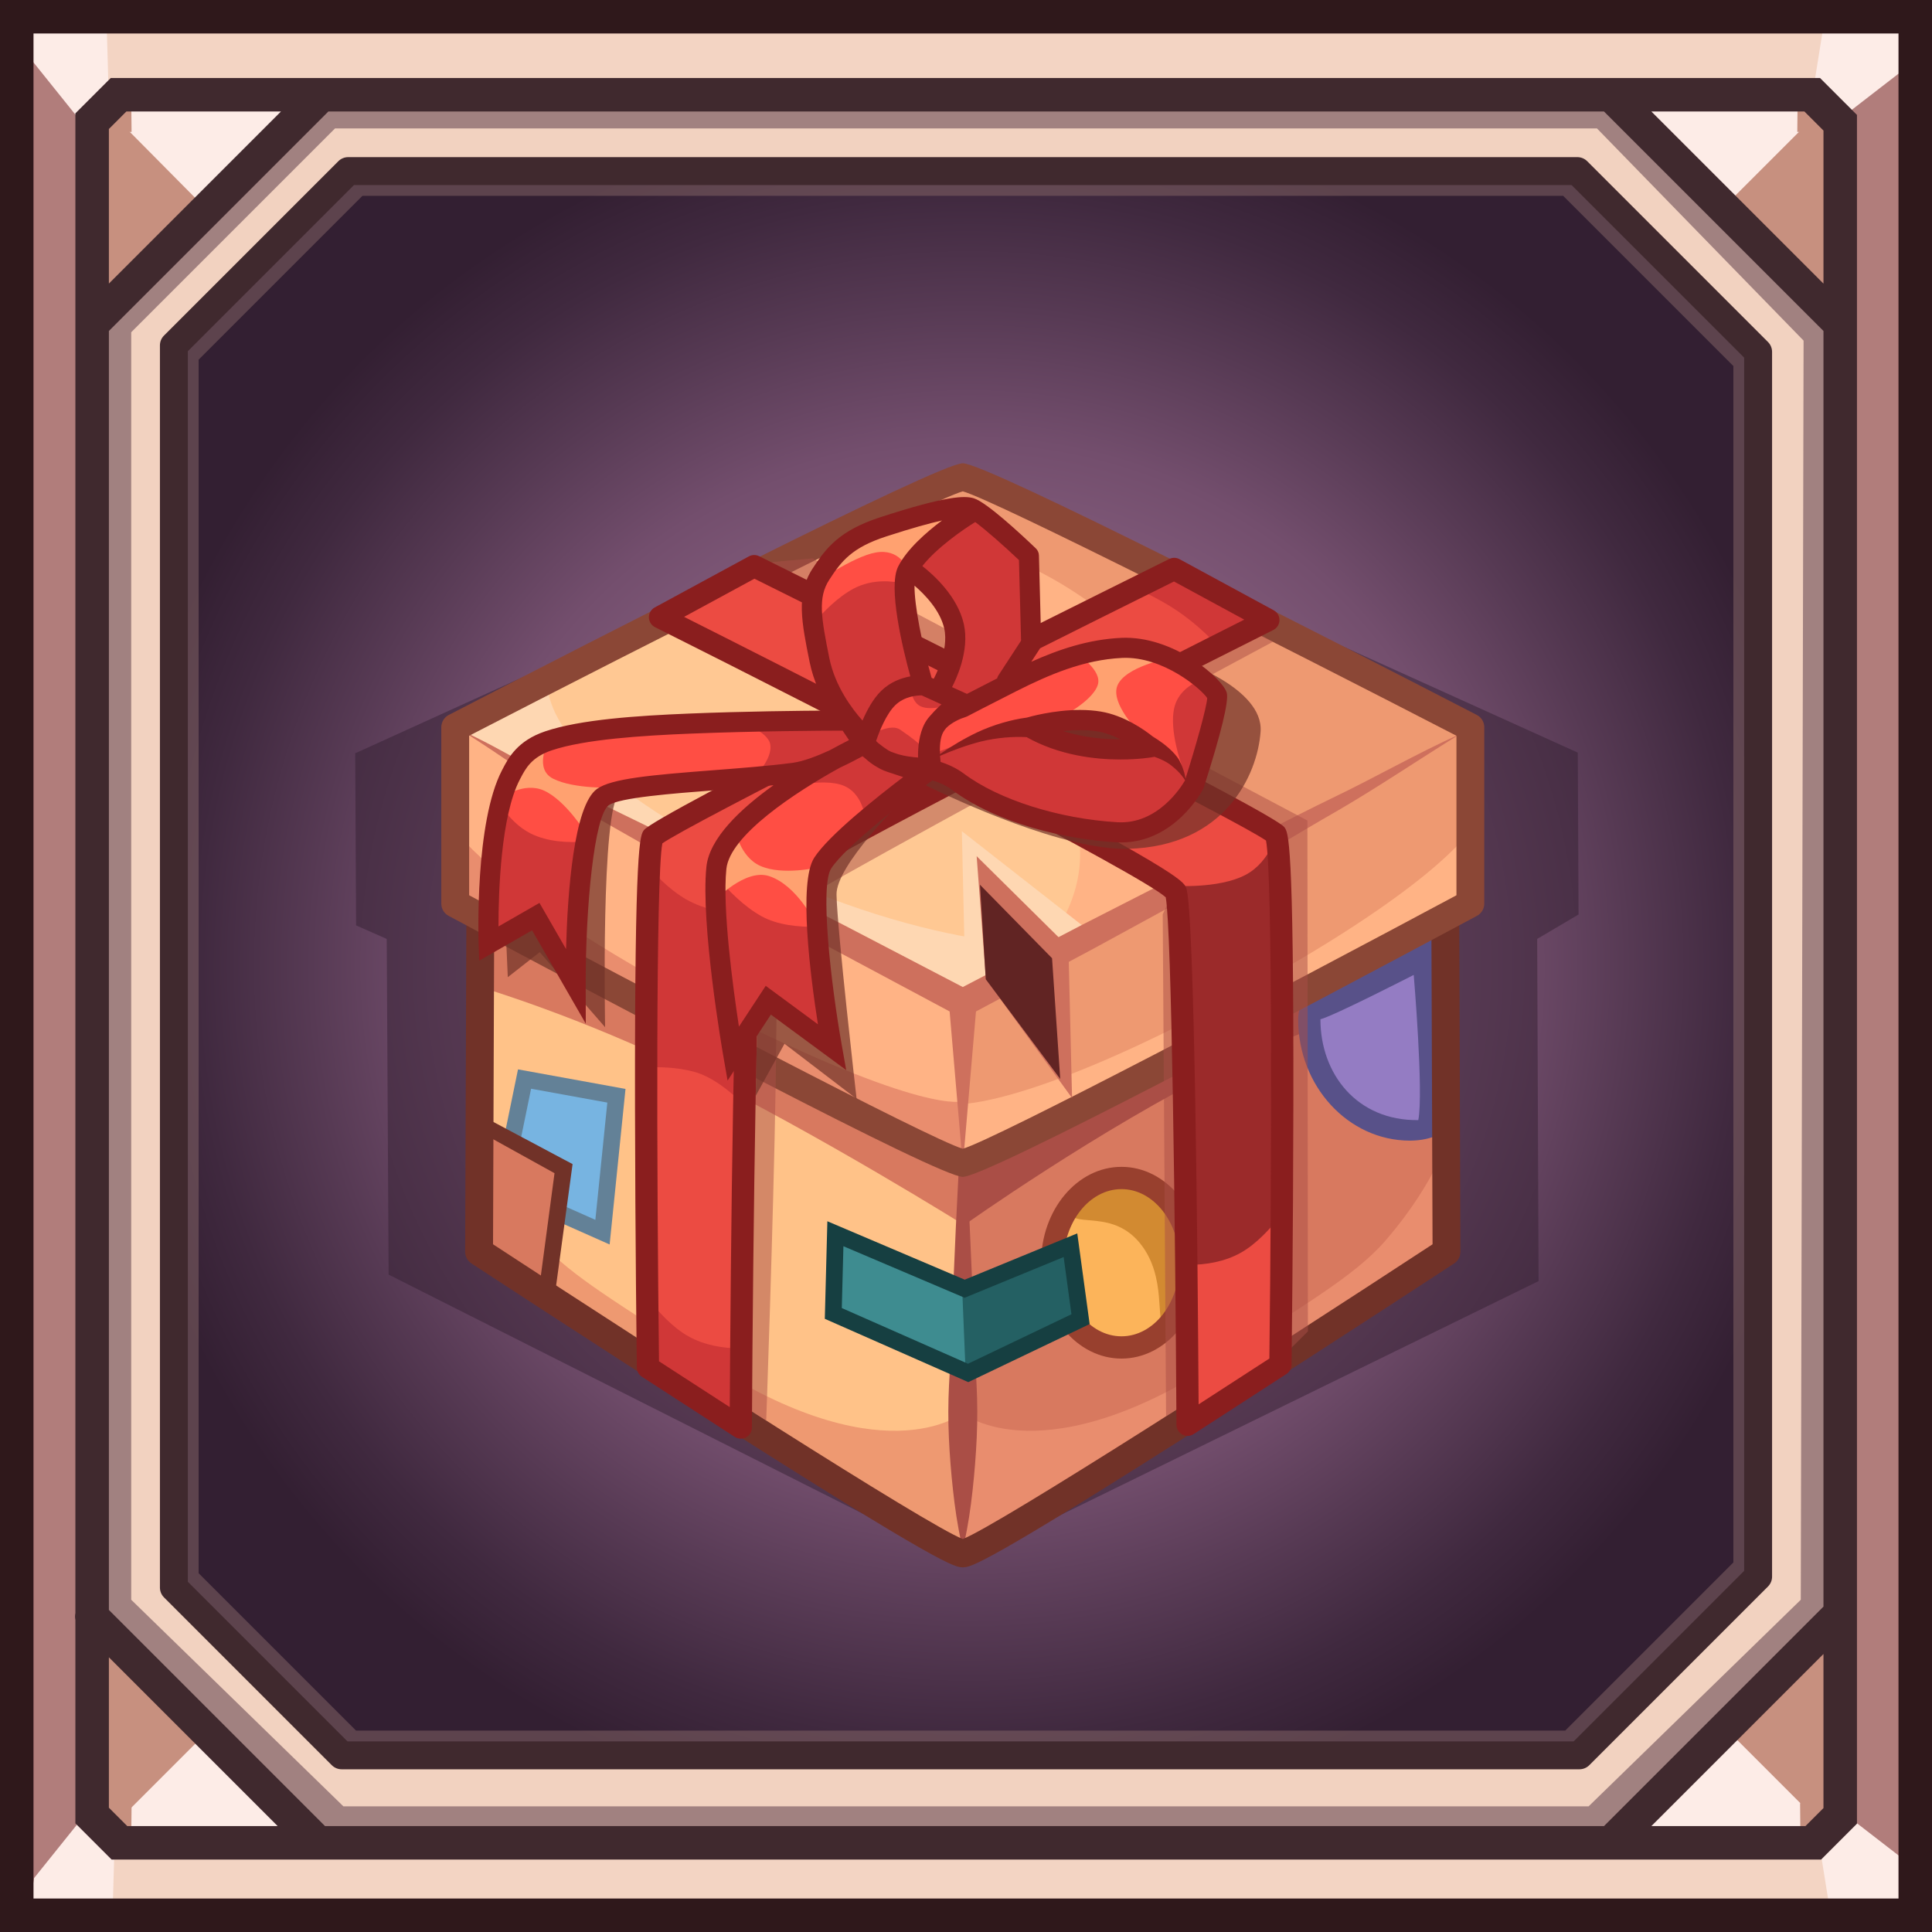 <?xml version="1.0" encoding="iso-8859-1"?>
<!-- Generator: Adobe Illustrator 15.0.0, SVG Export Plug-In . SVG Version: 6.00 Build 0)  -->
<!DOCTYPE svg PUBLIC "-//W3C//DTD SVG 1.1//EN" "http://www.w3.org/Graphics/SVG/1.1/DTD/svg11.dtd">
<svg version="1.1" xmlns:x="http://ns.adobe.com/Extensibility/1.0/" xmlns:i="http://ns.adobe.com/AdobeIllustrator/10.0/" xmlns:graph="http://ns.adobe.com/Graphs/1.0/"
	 xmlns="http://www.w3.org/2000/svg" xmlns:xlink="http://www.w3.org/1999/xlink" x="0px" y="0px" width="512px" height="512px"
	 viewBox="0 0 512 512" style="enable-background:new 0 0 512 512;" xml:space="preserve">
<g id="&#x438;&#x433;&#x440;&#x43E;&#x432;&#x44B;&#x435;_1_">
	<g id="&#x417;&#x430;&#x43B;&#x438;&#x432;&#x43A;&#x430;_&#x446;&#x432;&#x435;&#x442;&#x43E;&#x43C;_1">
		<g>
			<rect x="3.699" y="4.439" style="fill-rule:evenodd;clip-rule:evenodd;fill:#B17D7B;" width="503.121" height="503.121"/>
		</g>
	</g>
	<g id="&#x417;&#x430;&#x43B;&#x438;&#x432;&#x43A;&#x430;_&#x446;&#x432;&#x435;&#x442;&#x43E;&#x43C;_5">
		<g>
			<path style="fill-rule:evenodd;clip-rule:evenodd;fill:#F3D4C3;" d="M484.624,25.156l20.717-20.717H3.699l20.717,20.717H484.624z
				 M24.416,486.844L3.699,507.561h501.642l-20.717-20.717H24.416z"/>
		</g>
	</g>
	
		<g id="&#x417;&#x430;&#x43B;&#x438;&#x432;&#x43A;&#x430;_&#x446;&#x432;&#x435;&#x442;&#x43E;&#x43C;_1_&#x43A;&#x43E;&#x43F;&#x438;&#x44F;_2">
		<g>
			<radialGradient id="SVGID_1_" cx="256.74" cy="256" r="228.076" gradientUnits="userSpaceOnUse">
				<stop  offset="0" style="stop-color:#99708E"/>
				<stop  offset="0.2" style="stop-color:#956D8B"/>
				<stop  offset="0.418" style="stop-color:#886080"/>
				<stop  offset="0.612" style="stop-color:#734E6D"/>
				<stop  offset="0.764" style="stop-color:#573A54"/>
				<stop  offset="0.897" style="stop-color:#40293F"/>
				<stop  offset="1" style="stop-color:#331F32"/>
			</radialGradient>
			<polygon style="fill-rule:evenodd;clip-rule:evenodd;fill:url(#SVGID_1_);" points="432.765,27.924 78.856,27.924 28.664,78.116 
				28.664,435.769 76.972,484.076 433.367,484.076 484.816,432.627 484.816,79.976 			"/>
		</g>
	</g>
	
		<g id="&#x417;&#x430;&#x43B;&#x438;&#x432;&#x43A;&#x430;_&#x446;&#x432;&#x435;&#x442;&#x43E;&#x43C;_1_&#x43A;&#x43E;&#x43F;&#x438;&#x44F;">
		<g>
			<path style="fill-rule:evenodd;clip-rule:evenodd;fill:#F2D2C0;" d="M25.109,24.37v463.26h463.26V24.37H25.109z M466.659,418.566
				l-47.353,47.353H91.283l-44.462-44.462V92.277l46.196-46.196h325.734l47.908,47.907V418.566z"/>
		</g>
	</g>
	<g id="&#x424;&#x438;&#x433;&#x443;&#x440;&#x430;_3">
		<g>
			<path style="fill-rule:evenodd;clip-rule:evenodd;fill:#A18180;" d="M429.873,25.156l-344.047-1.48l-62.15,62.891v342.566
				l59.931,59.19l344.046-0.739l59.931-59.191V84.347L429.873,25.156z M477.226,423.954l-56.231,54.751H91.006l-56.231-54.751
				V88.046l54.012-54.012h334.428l54.751,56.231L477.226,423.954z"/>
		</g>
	</g>
	<g id="&#x417;&#x430;&#x43B;&#x438;&#x432;&#x43A;&#x430;_&#x446;&#x432;&#x435;&#x442;&#x43E;&#x43C;_6">
		<g>
			<path style="fill-rule:evenodd;clip-rule:evenodd;fill:#C7907F;" d="M23.676,86.566l62.52-62.752l-62.52-0.139V86.566z
				 M487.584,23.63l-62.521,0.139l62.521,62.752V23.63z M22.196,488.37l62.521-0.139l-62.521-62.752V488.37z M425.803,488.971
				l62.521,0.139v-62.89L425.803,488.971z"/>
		</g>
	</g>
	
		<g id="&#x417;&#x430;&#x43B;&#x438;&#x432;&#x43A;&#x430;_&#x446;&#x432;&#x435;&#x442;&#x43E;&#x43C;_6_&#x43A;&#x43E;&#x43F;&#x438;&#x44F;">
		<g>
			<path style="fill-rule:evenodd;clip-rule:evenodd;fill:#FDECE7;" d="M27.964,485.886l56.753,2.346L55.27,458.579L27.964,485.886z
				 M54.694,55.434l31.502-31.619l-59.314,3.562L54.694,55.434z M425.803,488.971l59.314-3.113l-28.158-28.158L425.803,488.971z
				 M485.117,26.582l-60.054-2.813l31.376,31.491L485.117,26.582z"/>
		</g>
	</g>
	<g id="&#x424;&#x438;&#x433;&#x443;&#x440;&#x430;_1">
		<g>
			<path style="fill-rule:evenodd;clip-rule:evenodd;fill:#C7907F;" d="M34.774,487.769l0.093-9.156h-8.417L34.774,487.769z
				 M477.04,477.873l0.093,9.155l8.323-9.155H477.04z M476.393,25.804l-0.092,9.156h8.416L476.393,25.804z M26.451,34.96h8.417
				l-0.093-9.156L26.451,34.96z"/>
		</g>
	</g>
	<g id="&#x424;&#x438;&#x433;&#x443;&#x440;&#x430;_2">
		<g>
			<path style="fill-rule:evenodd;clip-rule:evenodd;fill:#FDECE7;" d="M22.597,480.813L9.026,497.72l-1.627,10.285l22.418-0.296
				l0.532-18.644l-3.492-6.957L22.597,480.813z M508.448,495.817l-18.855-14.581l-4.261,4.043l-3.068,4.209l2.646,16.529
				l23.688,1.353L508.448,495.817z M21.002,31.648l4.26-1.295l3.492-6.956L28.222,4.754L5.803,4.458l1.628,10.284L21.002,31.648z
				 M487.997,31.226l18.856-14.581l0.147-11.553l-23.687,1.353l-2.646,16.53l3.069,4.208L487.997,31.226z"/>
		</g>
	</g>
	<g id="&#x417;&#x430;&#x43B;&#x438;&#x432;&#x43A;&#x430;_&#x446;&#x432;&#x435;&#x442;&#x43E;&#x43C;_2">
		<g>
			<path style="fill-rule:evenodd;clip-rule:evenodd;fill:#2F181B;" d="M0,0v512h512V0H0z M503.121,503.121H8.878V8.879h494.243
				V503.121z"/>
		</g>
	</g>
	<g id="&#x417;&#x430;&#x43B;&#x438;&#x432;&#x43A;&#x430;_&#x446;&#x432;&#x435;&#x442;&#x43E;&#x43C;_3">
		<g>
			<path style="fill-rule:evenodd;clip-rule:evenodd;fill:#40292E;" d="M482.33,20.67H29.346l-9.369,9.369v397.468
				c-0.119,0.585-0.119,1.188,0,1.771v53.925l9.606,9.605h453.025l9.507-9.507V30.455L482.33,20.67z M28.855,34.183l4.633-4.634
				h40.974L28.855,75.156V34.183z M33.726,483.931l-4.871-4.871v-39.857l44.728,44.729H33.726z M483.237,479.158l-4.772,4.772
				H437.63l45.607-45.607V479.158z M483.237,425.769l-58.162,58.162H86.139l-57.283-57.283V87.711l58.162-58.162h338.058
				l58.162,58.162V425.769z M483.237,75.156L437.63,29.549h40.558l5.05,5.05V75.156z"/>
		</g>
	</g>
	
		<g id="&#x417;&#x430;&#x43B;&#x438;&#x432;&#x43A;&#x430;_&#x446;&#x432;&#x435;&#x442;&#x43E;&#x43C;_4_&#x43A;&#x43E;&#x43F;&#x438;&#x44F;" style="opacity:0.502;">
		<g>
			<path style="fill-rule:evenodd;clip-rule:evenodd;fill:#876867;" d="M465.59,92.913l-47.243-47.244
				c-0.685-0.685-1.612-1.068-2.579-1.068H94.545c-0.968,0-1.896,0.384-2.58,1.068L46.409,91.227
				c-0.684,0.684-1.069,1.611-1.069,2.579v324.619c0,0.968,0.385,1.896,1.069,2.579l43.847,43.847
				c0.684,0.684,1.612,1.068,2.579,1.068h323.479c0.968,0,1.896-0.385,2.579-1.068l46.696-46.696
				c0.685-0.685,1.069-1.612,1.069-2.58V95.493C466.659,94.525,466.274,93.598,465.59,92.913z M459.363,414.063l-44.56,44.56H94.346
				l-41.709-41.709V95.316l43.419-43.419h318.201l45.106,45.106V414.063z"/>
		</g>
	</g>
	<g id="&#x417;&#x430;&#x43B;&#x438;&#x432;&#x43A;&#x430;_&#x446;&#x432;&#x435;&#x442;&#x43E;&#x43C;_4">
		<g>
			<path style="fill-rule:evenodd;clip-rule:evenodd;fill:#40292E;" d="M468.534,90.633l-47.907-47.907
				c-0.693-0.694-1.635-1.084-2.615-1.084H92.277c-0.981,0-1.922,0.39-2.616,1.084L43.465,88.922
				c-0.693,0.693-1.083,1.635-1.083,2.615v329.18c0,0.981,0.39,1.922,1.083,2.615l44.463,44.463
				c0.694,0.693,1.634,1.084,2.615,1.084h328.023c0.981,0,1.922-0.391,2.615-1.084l47.353-47.353
				c0.694-0.694,1.084-1.635,1.084-2.616V93.248C469.618,92.268,469.229,91.326,468.534,90.633z M462.22,416.295l-45.186,45.185
				H92.075L49.78,419.185V93.07l44.029-44.03h322.67l45.74,45.741V416.295z"/>
		</g>
	</g>
</g>
<g id="&#x418;&#x437;&#x43E;&#x431;&#x440;&#x430;&#x436;&#x435;&#x43D;&#x438;&#x435;_xA0_397_1_">
	<g id="&#x424;&#x438;&#x433;&#x443;&#x440;&#x430;_104_1_" style="opacity:0.502;">
		<g>
			<polygon style="fill-rule:evenodd;clip-rule:evenodd;fill:#331F32;" points="418.336,242.351 418.132,199.453 255.957,126.075 
				94.135,199.628 94.371,245.241 102.488,248.834 102.985,337.788 254.816,414.344 407.741,339.505 407.371,248.824 			"/>
		</g>
	</g>
	<g id="&#x413;&#x440;&#x443;&#x43F;&#x43F;&#x430;_20_2_">
		<g id="&#x417;&#x430;&#x43B;&#x438;&#x432;&#x43A;&#x430;_&#x446;&#x432;&#x435;&#x442;&#x43E;&#x43C;_78_1_">
			<g>
				<path style="fill-rule:evenodd;clip-rule:evenodd;fill:#D8795F;" d="M382.784,230.237l-127.818,64.094l-127.818-64.094
					l-0.369,102.181c0,0,121.917,79.933,128.187,79.933c6.271,0,128.188-79.933,128.188-79.933L382.784,230.237z"/>
			</g>
		</g>
		<g id="&#x417;&#x430;&#x43B;&#x438;&#x432;&#x43A;&#x430;_&#x446;&#x432;&#x435;&#x442;&#x43E;&#x43C;_84_1_">
			<g>
				<polygon style="fill-rule:evenodd;clip-rule:evenodd;fill:#FFC288;" points="125.765,229.961 126.042,331.681 255.15,413.572 
					255.15,294.055 				"/>
			</g>
		</g>
		<g id="&#x417;&#x430;&#x43B;&#x438;&#x432;&#x43A;&#x430;_&#x446;&#x432;&#x435;&#x442;&#x43E;&#x43C;_85_1_">
			<g>
				<path style="fill-rule:evenodd;clip-rule:evenodd;fill:#D8795F;" d="M255.889,291.841l-128.326-61.88l-0.092,31.678
					c0,0,26.223,7.772,55.359,22.127c34.64,17.064,73.151,41.183,73.151,41.183L255.889,291.841z"/>
			</g>
		</g>
		
			<g id="&#x417;&#x430;&#x43B;&#x438;&#x432;&#x43A;&#x430;_&#x446;&#x432;&#x435;&#x442;&#x43E;&#x43C;_85_&#x43A;&#x43E;&#x43F;&#x438;&#x44F;_1_">
			<g>
				<path style="fill-rule:evenodd;clip-rule:evenodd;fill:#AA4E46;" d="M383.522,229.961l-128.326,61.88l-0.092,33.107
					c0,0,36.391-25.878,69.326-42.104c31.276-15.408,59.184-21.206,59.184-21.206L383.522,229.961z"/>
			</g>
		</g>
		<g id="&#x417;&#x430;&#x43B;&#x438;&#x432;&#x43A;&#x430;_&#x446;&#x432;&#x435;&#x442;&#x43E;&#x43C;_86_1_">
			<g>
				<path style="fill-rule:evenodd;clip-rule:evenodd;fill:#EE9971;" d="M255.15,374.471c0,0-21.768,17.762-71.198-15.76
					c-18.18-12.329-32.665-20.309-40.917-29.844c-14.185-16.392-17.316-29.142-17.316-29.142l0.23,31.079l129.34,81.2
					L255.15,374.471z"/>
			</g>
		</g>
		
			<g id="&#x417;&#x430;&#x43B;&#x438;&#x432;&#x43A;&#x430;_&#x446;&#x432;&#x435;&#x442;&#x43E;&#x43C;_86_&#x43A;&#x43E;&#x43F;&#x438;&#x44F;_1_">
			<g>
				<path style="fill-rule:evenodd;clip-rule:evenodd;fill:#E98D6E;" d="M367.081,328.867c-8.251,9.535-22.737,17.515-40.917,29.844
					c-49.43,33.521-71.198,15.76-71.198,15.76l-0.138,37.534l129.34-81.2l0.23-31.079
					C384.398,299.726,381.266,312.476,367.081,328.867z"/>
			</g>
		</g>
		<g id="&#x417;&#x430;&#x43B;&#x438;&#x432;&#x43A;&#x430;_&#x446;&#x432;&#x435;&#x442;&#x43E;&#x43C;_81_1_">
			<g>
				<path style="fill-rule:evenodd;clip-rule:evenodd;fill:#AA4E46;" d="M258.803,367.046c-0.273-4.648-0.498-9.297-0.701-13.944
					l-0.498-13.944l-0.608-13.943c-0.497-9.296-0.886-18.592-1.475-27.888c-0.012-0.184-0.157-0.334-0.346-0.346
					c-0.203-0.013-0.379,0.142-0.392,0.346c-0.589,9.296-0.979,18.592-1.476,27.888l-0.609,13.943l-0.498,13.944
					c-0.202,4.647-0.427,9.296-0.701,13.944c-0.235,4.646-0.25,9.296-0.037,13.942c0.209,4.648,0.583,9.297,1.094,13.944
					c0.513,4.648,1.169,9.296,2.226,13.944c0.032,0.137,0.138,0.252,0.285,0.285c0.203,0.046,0.406-0.082,0.453-0.285
					c1.057-4.648,1.712-9.296,2.226-13.944c0.51-4.647,0.885-9.296,1.094-13.944C259.053,376.342,259.039,371.692,258.803,367.046z"
					/>
			</g>
		</g>
		<g id="&#x417;&#x430;&#x43B;&#x438;&#x432;&#x43A;&#x430;_&#x446;&#x432;&#x435;&#x442;&#x43E;&#x43C;_92_1_">
			<g>
				<ellipse style="fill-rule:evenodd;clip-rule:evenodd;fill:#FCB45A;" cx="298.033" cy="334.309" rx="18.352" ry="22.456"/>
			</g>
		</g>
		
			<g id="&#x417;&#x430;&#x43B;&#x438;&#x432;&#x43A;&#x430;_&#x446;&#x432;&#x435;&#x442;&#x43E;&#x43C;_92_&#x43A;&#x43E;&#x43F;&#x438;&#x44F;_1_">
			<g>
				<path style="fill-rule:evenodd;clip-rule:evenodd;fill:#D28A31;" d="M298.033,311.853c-8.275,0-15.778,7.181-14.685,9.64
					c1.667,3.747,11.659-0.878,18.835,8.067c7.174,8.945,3.824,21.001,6.465,21.696c1.682,0.442,7.736-12.121,7.736-16.947
					C316.385,321.906,308.169,311.853,298.033,311.853z"/>
			</g>
		</g>
		<g id="&#x417;&#x430;&#x43B;&#x438;&#x432;&#x43A;&#x430;_&#x446;&#x432;&#x435;&#x442;&#x43E;&#x43C;_94_1_">
			<g>
				<path style="fill-rule:evenodd;clip-rule:evenodd;fill:#98402E;" d="M297.203,309.225c-11.746,0-21.303,11.397-21.303,25.407
					c0,14.009,9.557,25.406,21.303,25.406c11.747,0,21.303-11.397,21.303-25.406C318.506,320.622,308.95,309.225,297.203,309.225z
					 M297.203,354.137c-8.492,0-15.4-8.75-15.4-19.505c0-10.756,6.908-19.505,15.4-19.505s15.401,8.749,15.401,19.505
					C312.604,345.387,305.695,354.137,297.203,354.137z"/>
			</g>
		</g>
		<g id="&#x417;&#x430;&#x43B;&#x438;&#x432;&#x43A;&#x430;_&#x446;&#x432;&#x435;&#x442;&#x43E;&#x43C;_93_1_">
			<g>
				<path style="fill-rule:evenodd;clip-rule:evenodd;fill:#947CC3;" d="M382.138,242.732l-32.847,18.609
					c0,0-1.412,6.114-1.412,9.403c0,16.133,11.942,29.211,26.675,29.211c3.33,0,9.456-1.888,9.456-1.888L382.138,242.732z"/>
			</g>
		</g>
		<g id="&#x417;&#x430;&#x43B;&#x438;&#x432;&#x43A;&#x430;_&#x446;&#x432;&#x435;&#x442;&#x43E;&#x43C;_95_1_">
			<g>
				<path style="fill-rule:evenodd;clip-rule:evenodd;fill:#585189;" d="M381.577,242.715l-34.866,17.521
					c-0.152,0.658-2.687,6.357-2.687,9.883c0,17.733,13.29,32.161,29.626,32.161c6.412,0,9.669-2.821,9.669-2.821L381.577,242.715z
					 M375.863,296.84c-16.254,0.199-25.938-12.241-25.938-26.721c3.671-0.96,24.725-11.757,24.725-11.757
					S377.302,289.518,375.863,296.84z"/>
			</g>
		</g>
		<g id="&#x424;&#x438;&#x433;&#x443;&#x440;&#x430;_98_1_">
			<g>
				<polygon style="fill-rule:evenodd;clip-rule:evenodd;fill:#77B4E1;" points="140.059,286.677 134.157,315.449 160.716,327.254 
					164.405,291.104 				"/>
			</g>
		</g>
		<g id="&#x417;&#x430;&#x43B;&#x438;&#x432;&#x43A;&#x430;_&#x446;&#x432;&#x435;&#x442;&#x43E;&#x43C;_96_1_">
			<g>
				<path style="fill-rule:evenodd;clip-rule:evenodd;fill:#638197;" d="M137.277,283.395l-6.695,32.638l30.978,13.767l4.206-41.225
					L137.277,283.395z M157.776,323.274l-22.142-9.842l5.11-24.908l20.204,3.673L157.776,323.274z"/>
			</g>
		</g>
		<g id="&#x424;&#x438;&#x433;&#x443;&#x440;&#x430;_97_1_">
			<g>
				<polygon style="fill-rule:evenodd;clip-rule:evenodd;fill:#D8795F;" points="125.765,297.467 126.042,331.681 144.485,343.484 
					148.912,310.285 				"/>
			</g>
		</g>
		<g id="&#x417;&#x430;&#x43B;&#x438;&#x432;&#x43A;&#x430;_&#x446;&#x432;&#x435;&#x442;&#x43E;&#x43C;_97_1_">
			<g>
				<path style="fill-rule:evenodd;clip-rule:evenodd;fill:#713228;" d="M125.798,294.698l0.464,36.843l20.52,13.55l4.956-36.593
					L125.798,294.698z M143.183,339.165l-14.506-9.284l-0.236-29.225l18.51,10.252L143.183,339.165z"/>
			</g>
		</g>
		<g id="&#x424;&#x438;&#x433;&#x443;&#x440;&#x430;_99_1_">
			<g>
				<polygon style="fill-rule:evenodd;clip-rule:evenodd;fill:#246063;" points="283.002,329.56 254.966,341.087 220.706,326.516 
					220.153,347.635 255.889,363.404 285.676,349.156 				"/>
			</g>
		</g>
		<g id="&#x424;&#x438;&#x433;&#x443;&#x440;&#x430;_99_&#x43A;&#x43E;&#x43F;&#x438;&#x44F;_1_">
			<g>
				<polygon style="fill-rule:evenodd;clip-rule:evenodd;fill:#3E8C90;" points="254.966,341.087 220.706,326.516 220.153,347.635 
					255.889,363.404 				"/>
			</g>
		</g>
		<g id="&#x417;&#x430;&#x43B;&#x438;&#x432;&#x43A;&#x430;_&#x446;&#x432;&#x435;&#x442;&#x43E;&#x43C;_98_1_">
			<g>
				<path style="fill-rule:evenodd;clip-rule:evenodd;fill:#163F41;" d="M285.488,326.861l-29.827,12.264l-36.402-15.481
					l-0.677,25.854l38.025,16.78l32.16-15.384L285.488,326.861z M256.532,361.406l-33.447-14.76l0.429-16.383l32.118,13.66
					l26.244-10.792l2.069,15.162L256.532,361.406z"/>
			</g>
		</g>
		<g id="&#x417;&#x430;&#x43B;&#x438;&#x432;&#x43A;&#x430;_&#x446;&#x432;&#x435;&#x442;&#x43E;&#x43C;_80_1_">
			<g>
				<path style="fill-rule:evenodd;clip-rule:evenodd;fill:#713228;" d="M386.658,229.544c-0.005-1.277-0.669-2.461-1.757-3.13
					c-1.088-0.668-2.445-0.727-3.587-0.154L255.15,289.523L128.986,226.26c-1.14-0.572-2.499-0.514-3.585,0.154
					c-1.088,0.669-1.753,1.853-1.757,3.13l-0.369,102.181c-0.004,1.248,0.623,2.414,1.667,3.099
					c0.305,0.2,30.854,20.224,61.777,39.989c63.435,40.547,66.442,40.547,68.432,40.547c1.99,0,4.998,0,68.433-40.547
					c30.923-19.766,61.473-39.789,61.777-39.989c1.044-0.685,1.671-1.851,1.666-3.099L386.658,229.544z M255.15,407.859
					c-9.375-3.624-80.006-48.967-124.491-78.11l0.34-94.227l122.497,61.426c1.041,0.521,2.265,0.521,3.308,0l122.497-61.426
					l0.34,94.227C335.156,358.893,264.525,404.235,255.15,407.859z"/>
			</g>
		</g>
		<g id="&#x417;&#x430;&#x43B;&#x438;&#x432;&#x43A;&#x430;_&#x446;&#x432;&#x435;&#x442;&#x43E;&#x43C;_76_1_">
			<g>
				<path style="fill-rule:evenodd;clip-rule:evenodd;fill:#FFC893;" d="M254.667,126.46c-6.271,0-134.512,66.274-134.512,66.274
					v46.726c0,0,128.241,68.729,134.512,68.729s134.512-68.729,134.512-68.729v-46.726
					C389.179,192.734,260.938,126.46,254.667,126.46z"/>
			</g>
		</g>
		
			<g id="&#x417;&#x430;&#x43B;&#x438;&#x432;&#x43A;&#x430;_&#x446;&#x432;&#x435;&#x442;&#x43E;&#x43C;_88_&#x43A;&#x43E;&#x43F;&#x438;&#x44F;_1_">
			<g>
				<path style="fill-rule:evenodd;clip-rule:evenodd;fill:#FFB385;" d="M270.551,257.12l118.92-63.172
					c0,0-35.847-19.318-71.554-37.227c-31.985-16.041-64.242-30.878-64.242-30.878l-83.414,40.945c0,0,61.911-10.301,97.85,24.331
					C307.443,229.022,270.551,257.12,270.551,257.12z"/>
			</g>
		</g>
		<g id="&#x417;&#x430;&#x43B;&#x438;&#x432;&#x43A;&#x430;_&#x446;&#x432;&#x435;&#x442;&#x43E;&#x43C;_88_1_">
			<g>
				<path style="fill-rule:evenodd;clip-rule:evenodd;fill:#EE9971;" d="M300.569,242.779l88.901-48.831
					c0,0-35.847-19.318-71.554-37.227c-31.985-16.041-64.242-30.878-64.242-30.878l-24.9,12.772c0,0,47.728,0.998,78.207,38.117
					C337.461,213.853,300.569,242.779,300.569,242.779z"/>
			</g>
		</g>
		<g id="&#x417;&#x430;&#x43B;&#x438;&#x432;&#x43A;&#x430;_&#x446;&#x432;&#x435;&#x442;&#x43E;&#x43C;_89_1_">
			<g>
				<path style="fill-rule:evenodd;clip-rule:evenodd;fill:#FED7B2;" d="M195.271,227.267
					c-54.503-26.99-50.141-47.339-50.141-47.339l-26.005,13.651l136.625,71.933l28.459-15.087
					C284.209,250.425,249.774,254.257,195.271,227.267z"/>
			</g>
		</g>
		<g id="&#x417;&#x430;&#x43B;&#x438;&#x432;&#x43A;&#x430;_&#x446;&#x432;&#x435;&#x442;&#x43E;&#x43C;_87_1_">
			<g>
				<polygon style="fill-rule:evenodd;clip-rule:evenodd;fill:#EE9971;" points="254.413,266.02 254.413,308.81 389.424,240.197 
					389.424,193.718 				"/>
			</g>
		</g>
		
			<g id="&#x417;&#x430;&#x43B;&#x438;&#x432;&#x43A;&#x430;_&#x446;&#x432;&#x435;&#x442;&#x43E;&#x43C;_87_&#x43A;&#x43E;&#x43F;&#x438;&#x44F;_2_1_">
			<g>
				<path style="fill-rule:evenodd;clip-rule:evenodd;fill:#FFB385;" d="M326.635,264.366
					c-53.395,28.864-72.222,28.213-72.222,28.213v16.23l135.011-68.612v-19.92C389.424,220.277,380.031,235.501,326.635,264.366z"/>
			</g>
		</g>
		
			<g id="&#x417;&#x430;&#x43B;&#x438;&#x432;&#x43A;&#x430;_&#x446;&#x432;&#x435;&#x442;&#x43E;&#x43C;_87_&#x43A;&#x43E;&#x43F;&#x438;&#x44F;_1_">
			<g>
				<polygon style="fill-rule:evenodd;clip-rule:evenodd;fill:#FFB385;" points="120.155,192.734 120.155,239.214 255.166,307.826 
					255.166,265.036 				"/>
			</g>
		</g>
		<g id="&#x424;&#x438;&#x433;&#x443;&#x440;&#x430;_96_1_">
			<g>
				<polygon style="fill-rule:evenodd;clip-rule:evenodd;fill:#FED7B2;" points="254.905,220.277 255.889,263.56 288.842,246.837 
									"/>
			</g>
		</g>
		
			<g id="&#x417;&#x430;&#x43B;&#x438;&#x432;&#x43A;&#x430;_&#x446;&#x432;&#x435;&#x442;&#x43E;&#x43C;_87_&#x43A;&#x43E;&#x43F;&#x438;&#x44F;_3_1_">
			<g>
				<path style="fill-rule:evenodd;clip-rule:evenodd;fill:#E98D6E;" d="M189.79,267.752
					c-55.241-27.896-69.651-48.212-69.651-48.212v20.657L255.15,308.81v-16.969C255.15,291.841,245.03,295.649,189.79,267.752z"/>
			</g>
		</g>
		<g id="&#x417;&#x430;&#x43B;&#x438;&#x432;&#x43A;&#x430;_&#x446;&#x432;&#x435;&#x442;&#x43E;&#x43C;_83_1_">
			<g>
				<path style="fill-rule:evenodd;clip-rule:evenodd;fill:#CE705D;" d="M352.903,211.563
					c-11.264,5.464-21.515,10.955-32.696,16.577c-11.229,5.538-22.324,11.32-33.486,16.979l-31.571,16.455l-31.573-16.445
					c-11.16-5.664-22.262-11.438-33.486-16.979c-11.182-5.623-22.433-11.113-33.698-16.578c-12.134-5.793-23.275-13.113-34.04-17.93
					c10.687,6.56,21.527,14.83,32.359,21.115c10.868,6.216,21.75,12.406,32.702,18.465c10.908,6.142,21.939,12.049,32.913,18.066
					l31.334,16.756l3.491,40.846l3.491-40.846l31.34-16.747c10.97-6.022,22.006-11.921,32.911-18.065
					c10.951-6.06,20.835-12.249,31.702-18.466c10.829-6.289,21.693-13.691,32.379-20.257
					C375.525,199.626,364.208,206.171,352.903,211.563z"/>
			</g>
		</g>
		<g id="&#x417;&#x430;&#x43B;&#x438;&#x432;&#x43A;&#x430;_&#x446;&#x432;&#x435;&#x442;&#x43E;&#x43C;_82_1_">
			<g>
				<path style="fill-rule:evenodd;clip-rule:evenodd;fill:#8B4736;" d="M391.355,189.459
					c-38.798-20.051-129.734-66.686-136.205-66.686c-6.469,0-97.408,46.635-136.206,66.686c-1.226,0.634-1.995,1.897-1.995,3.277
					v46.726c0,1.359,0.748,2.608,1.946,3.251c48.199,25.831,129.993,69.167,136.255,69.167c6.263,0,88.055-43.336,136.253-69.167
					c1.199-0.643,1.947-1.892,1.947-3.251v-46.726C393.352,191.356,392.582,190.093,391.355,189.459z M385.974,237.253
					c-47.282,25.318-122.091,64.605-130.823,67.182c-8.732-2.576-83.541-41.863-130.823-67.182v-42.271
					c47.366-24.457,122.258-62.381,130.823-64.771c8.565,2.391,83.457,40.314,130.823,64.771V237.253z"/>
			</g>
		</g>
		<g id="&#x424;&#x438;&#x433;&#x443;&#x440;&#x430;_95_1_">
			<g>
				<polygon style="fill-rule:evenodd;clip-rule:evenodd;fill:#CE705D;" points="283.14,250.956 258.824,226.902 261.283,259.518 
					284.107,290.995 				"/>
			</g>
		</g>
		<g id="&#x424;&#x438;&#x433;&#x443;&#x440;&#x430;_94_1_">
			<g>
				<polygon style="fill-rule:evenodd;clip-rule:evenodd;fill:#612423;" points="278.805,253.938 259.7,234.464 261.237,259.518 
					280.973,285.938 				"/>
			</g>
		</g>
	</g>
	<g id="&#x413;&#x440;&#x443;&#x43F;&#x43F;&#x430;_21_2_">
		<g id="&#x424;&#x438;&#x433;&#x443;&#x440;&#x430;_93_1_" style="opacity:0.502;">
			<g>
				<path style="fill-rule:evenodd;clip-rule:evenodd;fill:#AA4E46;" d="M346.48,217.449l-48.943-25.923
					c22.223-12.022,39.779-21.441,39.779-21.441l-17.957-10.498l-39.906,22.361l-64.142-33.972l-15.985,1.476l71.668,37.236
					l-81.013,45.394l-2.951,140.176l7.952-0.926l8.072,5.131c0,0,1.892-52.424,2.492-88.313c0.394-23.586,0.259-44.789,1.478-46.215
					c1.791-2.096,45.716-26.135,82.076-45.839l48.436,25.166l0.614,139.961l8.454-8.392L346.48,217.449z M308.132,242.304
					l0.89,133.033l5.229-3.324l-1.984-138.671L308.132,242.304z"/>
			</g>
		</g>
		
			<g id="&#x417;&#x430;&#x43B;&#x438;&#x432;&#x43A;&#x430;_&#x446;&#x432;&#x435;&#x442;&#x43E;&#x43C;_90_&#x43A;&#x43E;&#x43F;&#x438;&#x44F;_2_1_">
			<g>
				<path style="fill-rule:evenodd;clip-rule:evenodd;fill:#EC4B42;" d="M310.875,150.766c0,0-135.173,67.068-138.17,70.987
					c-2.997,3.92-1.291,140.614-1.291,140.614l24.6,15.931c0,0,0.761-135.656,3.113-141.167
					c2.352-5.51,136.694-72.831,136.694-72.831L310.875,150.766z"/>
			</g>
		</g>
		
			<g id="&#x417;&#x430;&#x43B;&#x438;&#x432;&#x43A;&#x430;_&#x446;&#x432;&#x435;&#x442;&#x43E;&#x43C;_90_&#x43A;&#x43E;&#x43F;&#x438;&#x44F;_3_1_">
			<g>
				<path style="fill-rule:evenodd;clip-rule:evenodd;fill:#D03737;" d="M171.755,229.541c-0.596,10.837-0.802,31.511-0.823,53.39
					c3.668-0.24,8.251-0.133,12.839,1.057c4.865,1.261,9.637,5.104,13.183,8.613c0.375-21.769,0.88-41.497,1.539-50.488
					c-4.709,0.081-10.512-0.574-15.845-3.329C178.574,236.677,174.829,233.119,171.755,229.541z M171.217,343.464
					c0.104,11.459,0.197,18.903,0.197,18.903l24.6,15.931c0,0,0.047-8.34,0.153-20.961c-4.572-0.021-9.449-0.815-13.702-3.181
					C178.295,351.836,174.387,347.622,171.217,343.464z M266.738,172.8c-15.477,7.765-32.875,16.536-48.471,24.501
					c4.876,0.93,9.929,2.264,14.171,4.181c5.556,2.512,9.915,5.877,13.174,9.024c15.228-8.016,32.063-16.689,47.034-24.337
					c-5.883-1.558-12.119-3.652-17.346-6.411C271.453,177.727,268.709,175.222,266.738,172.8z M310.875,150.766
					c0,0-3.789,1.88-10.074,5.01c4.22,1.941,8.553,4.219,12.021,6.677c4.036,2.859,7.26,5.898,9.701,8.543
					c8.205-4.144,13.297-6.695,13.297-6.695L310.875,150.766z"/>
			</g>
		</g>
		
			<g id="&#x417;&#x430;&#x43B;&#x438;&#x432;&#x43A;&#x430;_&#x446;&#x432;&#x435;&#x442;&#x43E;&#x43C;_91_&#x43A;&#x43E;&#x43F;&#x438;&#x44F;_1_">
			<g>
				<path style="fill-rule:evenodd;clip-rule:evenodd;fill:#8A1E1E;" d="M337.527,161.718l-24.945-13.534
					c-0.844-0.458-1.855-0.478-2.719-0.049c-40.828,20.257-136.121,67.808-139.203,71.838c-1.047,1.369-2.481,3.245-2.376,73.573
					c0.052,34.283,0.474,68.527,0.479,68.87c0.013,0.987,0.519,1.902,1.347,2.439l24.6,15.932c0.485,0.315,1.044,0.474,1.604,0.474
					c0.481,0,0.964-0.118,1.402-0.354c0.949-0.513,1.543-1.501,1.549-2.58c0.296-52.732,1.365-132.072,2.843-139.796
					c6.757-6.124,86.121-46.919,135.336-71.581c0.982-0.492,1.61-1.49,1.628-2.59S338.494,162.241,337.527,161.718z M267.301,196.04
					c-68.703,35.524-69.837,38.185-70.59,39.944c-2.276,5.336-3.086,100.001-3.316,136.919l-18.75-12.143
					c-0.605-49.749-0.873-128.438,0.891-137.264c7.581-5.305,84.009-43.798,135.579-69.395l18.634,10.108
					C319.089,169.576,293.151,182.672,267.301,196.04z"/>
			</g>
		</g>
		
			<g id="&#x417;&#x430;&#x43B;&#x438;&#x432;&#x43A;&#x430;_&#x446;&#x432;&#x435;&#x442;&#x43E;&#x43C;_90_&#x43A;&#x43E;&#x43F;&#x438;&#x44F;_1_">
			<g>
				<path style="fill-rule:evenodd;clip-rule:evenodd;fill:#9B2A2A;" d="M338.334,221.016c-2.997-3.92-138.17-70.987-138.17-70.987
					l-24.946,13.533c0,0,134.343,67.321,136.694,72.832c2.352,5.51,3.113,141.167,3.113,141.167l24.6-15.932
					C339.625,361.629,341.331,224.935,338.334,221.016z"/>
			</g>
		</g>
		
			<g id="&#x417;&#x430;&#x43B;&#x438;&#x432;&#x43A;&#x430;_&#x446;&#x432;&#x435;&#x442;&#x43E;&#x43C;_90_&#x43A;&#x43E;&#x43F;&#x438;&#x44F;_4_1_">
			<g>
				<path style="fill-rule:evenodd;clip-rule:evenodd;fill:#EC4B42;" d="M200.348,149.29l-24.946,13.534l43.187,22.944
					c3.188-5.603,10.383-12.415,26.513-13.636L200.348,149.29z M286.348,193.185l-36.578-18.67
					c-3.863,1.395-8.712,3.317-12.93,5.518c-5.176,2.701-9.94,5.716-13.607,8.204l36.16,19.212
					c2.576-2.284,6.956-5.745,12.729-8.727C276.563,196.428,282.114,194.496,286.348,193.185z M328.759,332.023
					c-4.253,2.365-9.13,3.158-13.702,3.181c0.105,12.621,0.152,41.618,0.152,41.618l24.601-15.931c0,0,0.093-28.102,0.197-39.561
					C336.836,325.489,332.929,329.703,328.759,332.023z M338.721,219.915l-47.555-24.271c-2.709,5.289-9.693,13.67-26.825,14.434
					l46.389,24.646c0,0,12.155,0.935,19.394-2.896C336.862,228.264,338.721,219.915,338.721,219.915z"/>
			</g>
		</g>
		<g id="&#x417;&#x430;&#x43B;&#x438;&#x432;&#x43A;&#x430;_&#x446;&#x432;&#x435;&#x442;&#x43E;&#x43C;_91_1_">
			<g>
				<path style="fill-rule:evenodd;clip-rule:evenodd;fill:#8A1E1E;" d="M340.379,219.234c-3.082-4.03-98.375-51.581-139.203-71.838
					c-0.863-0.429-1.875-0.408-2.719,0.05l-24.946,13.533c-0.967,0.524-1.561,1.543-1.543,2.643s0.646,2.097,1.628,2.59
					c49.214,24.662,128.579,65.457,135.335,71.581c1.555,8.127,2.549,87.479,2.843,139.795c0.006,1.079,0.599,2.068,1.549,2.581
					c0.438,0.236,0.921,0.354,1.402,0.354c0.56,0,1.118-0.159,1.604-0.475l24.601-15.931c0.828-0.538,1.334-1.452,1.347-2.439
					c0.005-0.343,0.427-34.587,0.479-68.87C342.859,222.479,341.426,220.604,340.379,219.234z M336.395,360.022l-18.75,12.144
					c-0.23-36.919-1.04-131.583-3.316-136.92c-0.752-1.76-1.887-4.419-70.589-39.944c-25.851-13.367-51.788-26.464-62.448-31.828
					l18.634-10.109c51.57,25.597,127.999,64.091,135.579,69.395C337.268,231.586,337,310.274,336.395,360.022z"/>
			</g>
		</g>
		<g id="&#x413;&#x440;&#x443;&#x43F;&#x43F;&#x430;_22_1_">
			<g id="&#x424;&#x438;&#x433;&#x443;&#x440;&#x430;_102_1_" style="opacity:0.702;">
				<g>
					<path style="fill-rule:evenodd;clip-rule:evenodd;fill:#713228;" d="M137.466,206.966c-4.45,7.517-3.784,31.588-3.784,31.588
						l0.887,20.413l8.459-6.629l17.334,19.886c0,0-1.178-58.106,3.804-62.008c4.15-0.173,5.194-5.284,5.194-5.284
						S141.916,199.45,137.466,206.966z M313.143,175.096c0,0-36.24,10.294-65.969,24.459c-19.384,9.236-35.427,22.152-38.828,27.933
						c-9.513,16.17-7.605,40.538-7.605,40.538l-0.477,22.394l7.638-13.813l19.109,14.616c0,0-5.186-45.07-5.325-54.167
						c-0.116-7.598,16.571-24.356,22.078-29.678c10.761,5.271,38.519,17.982,55.132,17.572c25.663-0.633,34.34-19.485,35.172-31.051
						S313.143,175.096,313.143,175.096z"/>
				</g>
			</g>
			<g id="&#x424;&#x438;&#x433;&#x443;&#x440;&#x430;_101_&#x43A;&#x43E;&#x43F;&#x438;&#x44F;_1_">
				<g>
					<path style="fill-rule:evenodd;clip-rule:evenodd;fill:#FF4E44;" d="M322.725,184.858
						c-0.693-2.469-12.609-13.206-25.303-12.605c-10.971,0.519-28.713,11.074-28.713,11.074l-4.422,1.753l9.18-13.979l-0.609-23.298
						c0,0-12.203-11.676-15.365-12.646c-3.162-0.972-12.742,1.596-23.321,5.045c-9.622,3.137-12.873,7.02-16.479,12.594
						c-3.606,5.575-3.3,11.811-0.341,22.634c3.892,14.233,7.563,16.083,7.563,16.083s-21.565-0.03-42.093,0.81
						c-12.318,0.503-28.04,1.441-37.29,4.565c-6.581,2.223-8.462,6.195-9.934,9.005c-6.986,13.335-5.907,44.739-5.907,44.739
						l12.49-7.164l10.561,18.36c0,0-0.112-44.793,7.219-50.042c5.28-3.78,32.708-4.078,50.64-6.437
						c2.901-0.382,6.854-1.853,10.511-3.449c-11.106,6.166-29.996,18.126-31.07,28.665c-1.525,14.978,4.438,49.258,4.438,49.258
						l9.319-14.2l16.863,12.425c0,0-7.312-41.141-2.458-48.74c4.677-7.323,26.928-23.672,28.539-24.851
						c1.036,0.23,4.441,1.108,7.326,3.268c10.63,7.953,27.605,12.542,42.092,13.389c13.43,0.784,20.492-12.625,20.492-12.625
						S323.418,187.327,322.725,184.858z M249.149,182.816l-5.642-1.979c0,0-6.007-28.157-3.112-29.271
						c2.896-1.115,10.151,6.556,12.215,12.348C254.674,169.704,249.149,182.816,249.149,182.816z M273.023,193.29
						c0,0,9.877-2.968,18.451-1.539c7.299,1.217,13.5,6.864,13.5,6.864S288.001,202.83,273.023,193.29z"/>
				</g>
			</g>
			<g id="&#x424;&#x438;&#x433;&#x443;&#x440;&#x430;_101_1_">
				<g>
					<path style="fill-rule:evenodd;clip-rule:evenodd;fill:#D03737;" d="M201.818,242.816c-4.641-2.552-8.901-6.916-11.915-10.497
						c-0.951,15.73,4.574,47.504,4.574,47.504l9.319-14.2l16.863,12.425c0,0-3.207-18.057-3.961-32.455
						C211.549,245.733,206.051,245.145,201.818,242.816z M140.541,220.835c-3.158-1.606-5.718-4.317-7.746-7.221
						c-3.859,14.992-3.105,37.018-3.105,37.018l12.49-7.164l10.561,18.36c0,0-0.056-23.898,2.771-38.827
						C150.694,223.402,145.075,223.141,140.541,220.835z M322.725,184.858c-0.24-0.855-1.851-2.709-4.352-4.735
						c-3.033,1.235-6.336,3.5-7.224,7.631c-1.273,5.928,1.924,14.771,1.924,14.771l-7.655-6.129c0,0-10.704-6.543-23.916-5.579
						c-14.119,1.031-31.523,7.823-35.78,9.559c-0.253,0.417-0.978,0.405-0.978,0.405s0.348-0.148,0.978-0.405
						c0.4-0.661-0.389-2.403-7.159-7.001c-3.296-2.238-10.442,3.076-10.442,3.076s3.748-9.421,7.042-12.626
						c2.844-2.768,5.91-3.404,5.91-3.404s-0.019,5.375,2.854,6.742c3.198,1.522,9.322-0.946,9.322-0.946l13.138-4.334l7.08-10.781
						l-0.609-23.298l-15.365-12.646l-16.575,14.818c3.408,1.52,10.029,9.266,11.693,13.938c2.063,5.791-3.461,18.903-3.461,18.903
						l-5.642-1.979c0,0-3.971-18.615-3.899-26.173c-2.967-0.7-8.354-1.349-13.401,1.326c-4.086,2.165-8.004,6.102-10.933,9.543
						c0.329,2.847,1.033,6.082,2.076,9.896c3.892,14.233,7.563,16.083,7.563,16.083l-28.835-0.189c0,0,7.263,2.384,8.015,5.797
						c0.9,4.087-4.684,9.325-4.684,9.325s7.234-1.325,14.465-3.396c5.948-1.704,12.144-4.228,12.144-4.228l-19.444,10.221
						c0,0,11.398-3.173,17.062-0.8c5.79,2.425,5.846,10.396,5.846,10.396s16.078-13.318,17.257-14.182
						c1.036,0.23,4.441,1.108,7.326,3.268c10.63,7.953,27.605,12.542,42.092,13.389c13.43,0.784,20.492-12.625,20.492-12.625
						S323.418,187.327,322.725,184.858z M273.023,193.29c0,0,9.877-2.968,18.451-1.539c7.299,1.217,13.5,6.864,13.5,6.864
						S288.001,202.83,273.023,193.29z"/>
				</g>
			</g>
			<g id="&#x424;&#x438;&#x433;&#x443;&#x440;&#x430;_103_1_">
				<g>
					<path style="fill-rule:evenodd;clip-rule:evenodd;fill:#FFA170;" d="M146.564,206.352c-4.997-2.542-1.458-9.457-1.458-9.457
						s-5.802,2.756-9.702,7.789c-2.3,2.968-2.192,6.585-2.192,6.585s5.611-4.096,10.857-1.796
						c5.824,2.553,11.345,11.528,11.345,11.528s-0.493-4.564,0.939-7.346c1.338-2.599,6.563-4.924,6.563-4.924
						S152.183,209.21,146.564,206.352z M201.458,229.46c-5.424-2.427-6.686-9.713-6.686-9.713s-3.876,5.105-5.061,9.6
						c-1.128,4.283-0.254,9.276-0.254,9.276s8.023-8.539,14.378-6.444c7.416,2.444,12.144,12.331,12.144,12.331l1.027-14.682
						C217.007,229.828,207.437,232.134,201.458,229.46z M296.123,181.69c2.065-5.077,13.732-7.261,13.732-7.261
						s-4.977-1.968-10.669-2.202c-6.413-0.264-13.626,1.204-13.626,1.204s6.63,4.203,5.354,8.105
						c-1.529,4.68-11.012,9.201-11.012,9.201s6.072-0.55,11.604,0.289c5.45,0.825,10.361,3.039,10.361,3.039
						S294.199,186.42,296.123,181.69z M215.667,154.793c0,0,10.392-7.318,16.415-8.376c6.286-1.104,8.214,4.05,8.214,4.05
						l14.311-14.978l-27.291,4.992L215.667,154.793z"/>
				</g>
			</g>
			<g id="&#x417;&#x430;&#x43B;&#x438;&#x432;&#x43A;&#x430;_&#x446;&#x432;&#x435;&#x442;&#x43E;&#x43C;_103_1_">
				<g>
					<path style="fill-rule:evenodd;clip-rule:evenodd;fill:#8A1E1E;" d="M325.097,183.588
						c-1.046-3.737-14.046-15.207-27.991-14.548c-8.654,0.408-16.516,3.063-23.805,6.341l2.205-3.379
						c0.295-0.452,0.445-0.983,0.431-1.523l-0.608-23.297c-0.018-0.704-0.313-1.369-0.82-1.855
						c-3.807-3.642-13.027-12.225-16.426-13.269c-2.402-0.735-7.233-0.71-24.929,5.06c-10.616,3.462-14.246,8.046-17.888,13.68
						c-4.332,6.696-2.814,14.209-0.715,24.605c1.019,5.046,3.138,9.422,5.352,12.908c-7.487,0.041-22.743,0.197-37.382,0.797
						c-13.565,0.556-28.691,1.549-38.033,4.704c-7.373,2.489-9.731,7.014-11.291,10.007l-0.148,0.284
						c-7.229,13.801-6.254,44.757-6.21,46.067l0.152,4.419l14.017-8.042l14.23,24.738l-0.025-10.018
						c-0.052-20.883,2.269-45.122,6.105-47.87c2.829-2.026,16.977-3.115,28.345-3.991c5.156-0.396,10.422-0.809,15.325-1.311
						c-8.842,6.316-17.018,14.098-17.787,21.646c-1.545,15.168,4.218,48.569,4.463,49.984l1.154,6.634l11.472-17.479l19.965,14.713
						l-1.166-6.563c-2.959-16.661-5.796-42.208-2.836-46.844c3.757-5.883,20.332-18.636,26.401-23.052l0.454-0.33
						c1.332,0.399,3.401,1.173,5.172,2.498c12.157,9.095,30.458,13.15,43.531,13.915c0.435,0.024,0.862,0.038,1.286,0.038
						c14.138,0,21.414-13.504,21.717-14.08c0.073-0.137,0.133-0.28,0.182-0.429C323.648,194.199,325.7,185.732,325.097,183.588z
						 M258.446,138.355c2.747,2.021,7.472,6.17,11.588,10.064l0.558,21.367l-6.063,9.29c-0.145,0.223-0.21,0.467-0.281,0.708
						c-3.123,1.588-6.048,3.095-7.996,4.104l-3.952-1.797c0.981-1.862,4.724-9.612,3.125-16.703
						c-1.646-7.306-7.966-13.004-10.994-15.378C248.215,145.169,255.368,140.225,258.446,138.355z M247.475,179.899l-0.594-0.27
						c-2.515-8.832-4.59-19.264-4.523-24.423c2.71,2.329,6.781,6.505,7.872,11.352c1.335,5.925-2.748,13.254-2.787,13.322
						L247.475,179.899z M219.769,174.35c-2.151-10.661-3.052-15.991-0.031-20.661c3.263-5.049,6.076-8.577,15.067-11.509
						c6.884-2.244,11.591-3.524,14.841-4.251c-4.193,3.146-9.333,7.648-11.627,12.22c-2.73,5.439,1.179,21.605,3.227,29.095
						c-2.303,0.416-5.249,1.424-7.73,3.849c-2.137,2.087-3.79,5.185-4.947,7.857C225.856,187.921,221.296,181.91,219.769,174.35z
						 M189.252,204.098c-16.739,1.288-27.191,2.22-31.035,4.971c-6.171,4.419-7.806,27.532-8.208,42.448l-7.04-12.237l-10.865,6.235
						c0.001-9.007,0.601-29.282,5.661-38.941l0.153-0.293c1.373-2.634,2.929-5.619,8.272-7.425
						c8.754-2.956,24.131-3.92,36.548-4.428c17.337-0.709,35.584-0.796,40.567-0.805l1.688,2.51
						c-1.371,0.694-3.118,1.604-5.123,2.705c-3.271,1.503-6.975,2.945-9.809,3.317C203.859,202.972,196.434,203.544,189.252,204.098
						z M215.766,227.321c-4.195,6.569-1.006,31.359,0.997,44.137l-13.84-10.201l-7.095,10.812
						c-1.625-10.672-4.398-31.309-3.331-41.786c0.905-8.882,18.104-20.222,30.047-26.82c2.479-1.151,4.636-2.286,6.037-3.055
						c0.237,0.197,0.489,0.403,0.754,0.616c0.915,0.837,2.087,1.729,3.514,2.498c0.392,0.229,0.763,0.414,1.108,0.558
						c0.023,0.011,0.043,0.023,0.067,0.034c0.023,0.01,0.047,0.017,0.07,0.026c0.018,0.008,0.039,0.019,0.057,0.025
						c0.045,0.018,0.113,0.04,0.161,0.059c0.647,0.268,1.313,0.495,1.986,0.696c0.948,0.321,2.014,0.674,3.062,1.016
						C232.567,211.099,219.538,221.415,215.766,227.321z M246.842,189.327c-0.651,0.678-1.258,1.423-1.73,2.292
						c-1.581,2.912-1.871,6.51-1.819,9.136c-1.525-0.11-3.376-0.341-5.15-0.833c-0.328-0.111-0.643-0.219-0.932-0.318
						c-0.157-0.054-0.315-0.106-0.469-0.165c-0.233-0.082-0.447-0.159-0.632-0.229c-0.272-0.119-0.515-0.261-0.765-0.396
						c-0.693-0.427-1.662-1.14-2.663-1.94c-0.182-0.175-0.365-0.352-0.508-0.505c0.885-2.646,2.744-7.203,5.063-9.468
						c2.418-2.362,5.697-2.617,6.995-2.617h0.022l5.242,2.382C248.59,187.452,247.664,188.364,246.842,189.327z M314.005,206.869
						c-0.864,1.494-7.106,11.663-17.884,11.031c-15.456-0.902-31.413-5.951-40.65-12.861c-2.13-1.594-4.46-2.555-6.201-3.126
						c-0.059-0.466-0.109-1.02-0.146-1.608c3.543-1.53,7.163-2.863,10.813-3.79c2.157-0.531,4.321-0.873,6.506-1.063
						c1.872-0.159,3.847-0.209,5.618-0.101c8.672,4.876,18.272,5.923,24.866,5.923c4.89,0,8.179-0.565,8.316-0.59l0.688-0.12
						c0.059,0.02,0.119,0.036,0.176,0.057c1.105,0.399,2.18,0.867,3.148,1.441c0.48,0.287,0.932,0.608,1.334,0.949
						c0.517,0.425,0.934,0.774,1.392,1.218c0.767,0.747,1.472,1.585,2.062,2.521C314.029,206.789,314.018,206.83,314.005,206.869z
						 M281.682,193.734c2.967-0.326,6.434-0.365,9.164,0.09c2.177,0.363,4.269,1.189,6.086,2.125h-0.005
						C292.747,195.949,287.244,195.498,281.682,193.734z M314.178,206.324c-0.17-1.011-0.439-2.017-0.819-2.995
						c-0.233-0.606-0.552-1.279-0.824-1.837c-0.37-0.652-0.827-1.212-1.296-1.747c-0.951-1.058-2.002-1.958-3.094-2.783
						c-0.854-0.637-1.715-1.209-2.638-1.768c-2.203-1.763-7.566-5.587-13.786-6.622c-1.693-0.282-3.543-0.427-5.496-0.427
						c-7.091,0-13.508,1.85-14.104,2.025c-2.289,0.299-4.328,0.779-6.426,1.376c-2.278,0.665-4.515,1.502-6.639,2.493
						c-3.531,1.669-6.808,3.652-9.957,5.797c-0.089-2.029,0.052-4.433,0.918-5.893c0.196-0.331,0.455-0.672,0.736-1.014
						c1.582-1.596,4.04-2.588,5.036-2.87c0.181-0.049,0.356-0.118,0.523-0.205c0.065-0.035,6.688-3.487,13.112-6.723
						c8.482-4.272,17.737-8.292,27.932-8.773c10.974-0.504,21.138,8.394,22.561,10.635
						C319.809,187.372,316.959,197.552,314.178,206.324z"/>
				</g>
			</g>
		</g>
	</g>
</g>
</svg>
